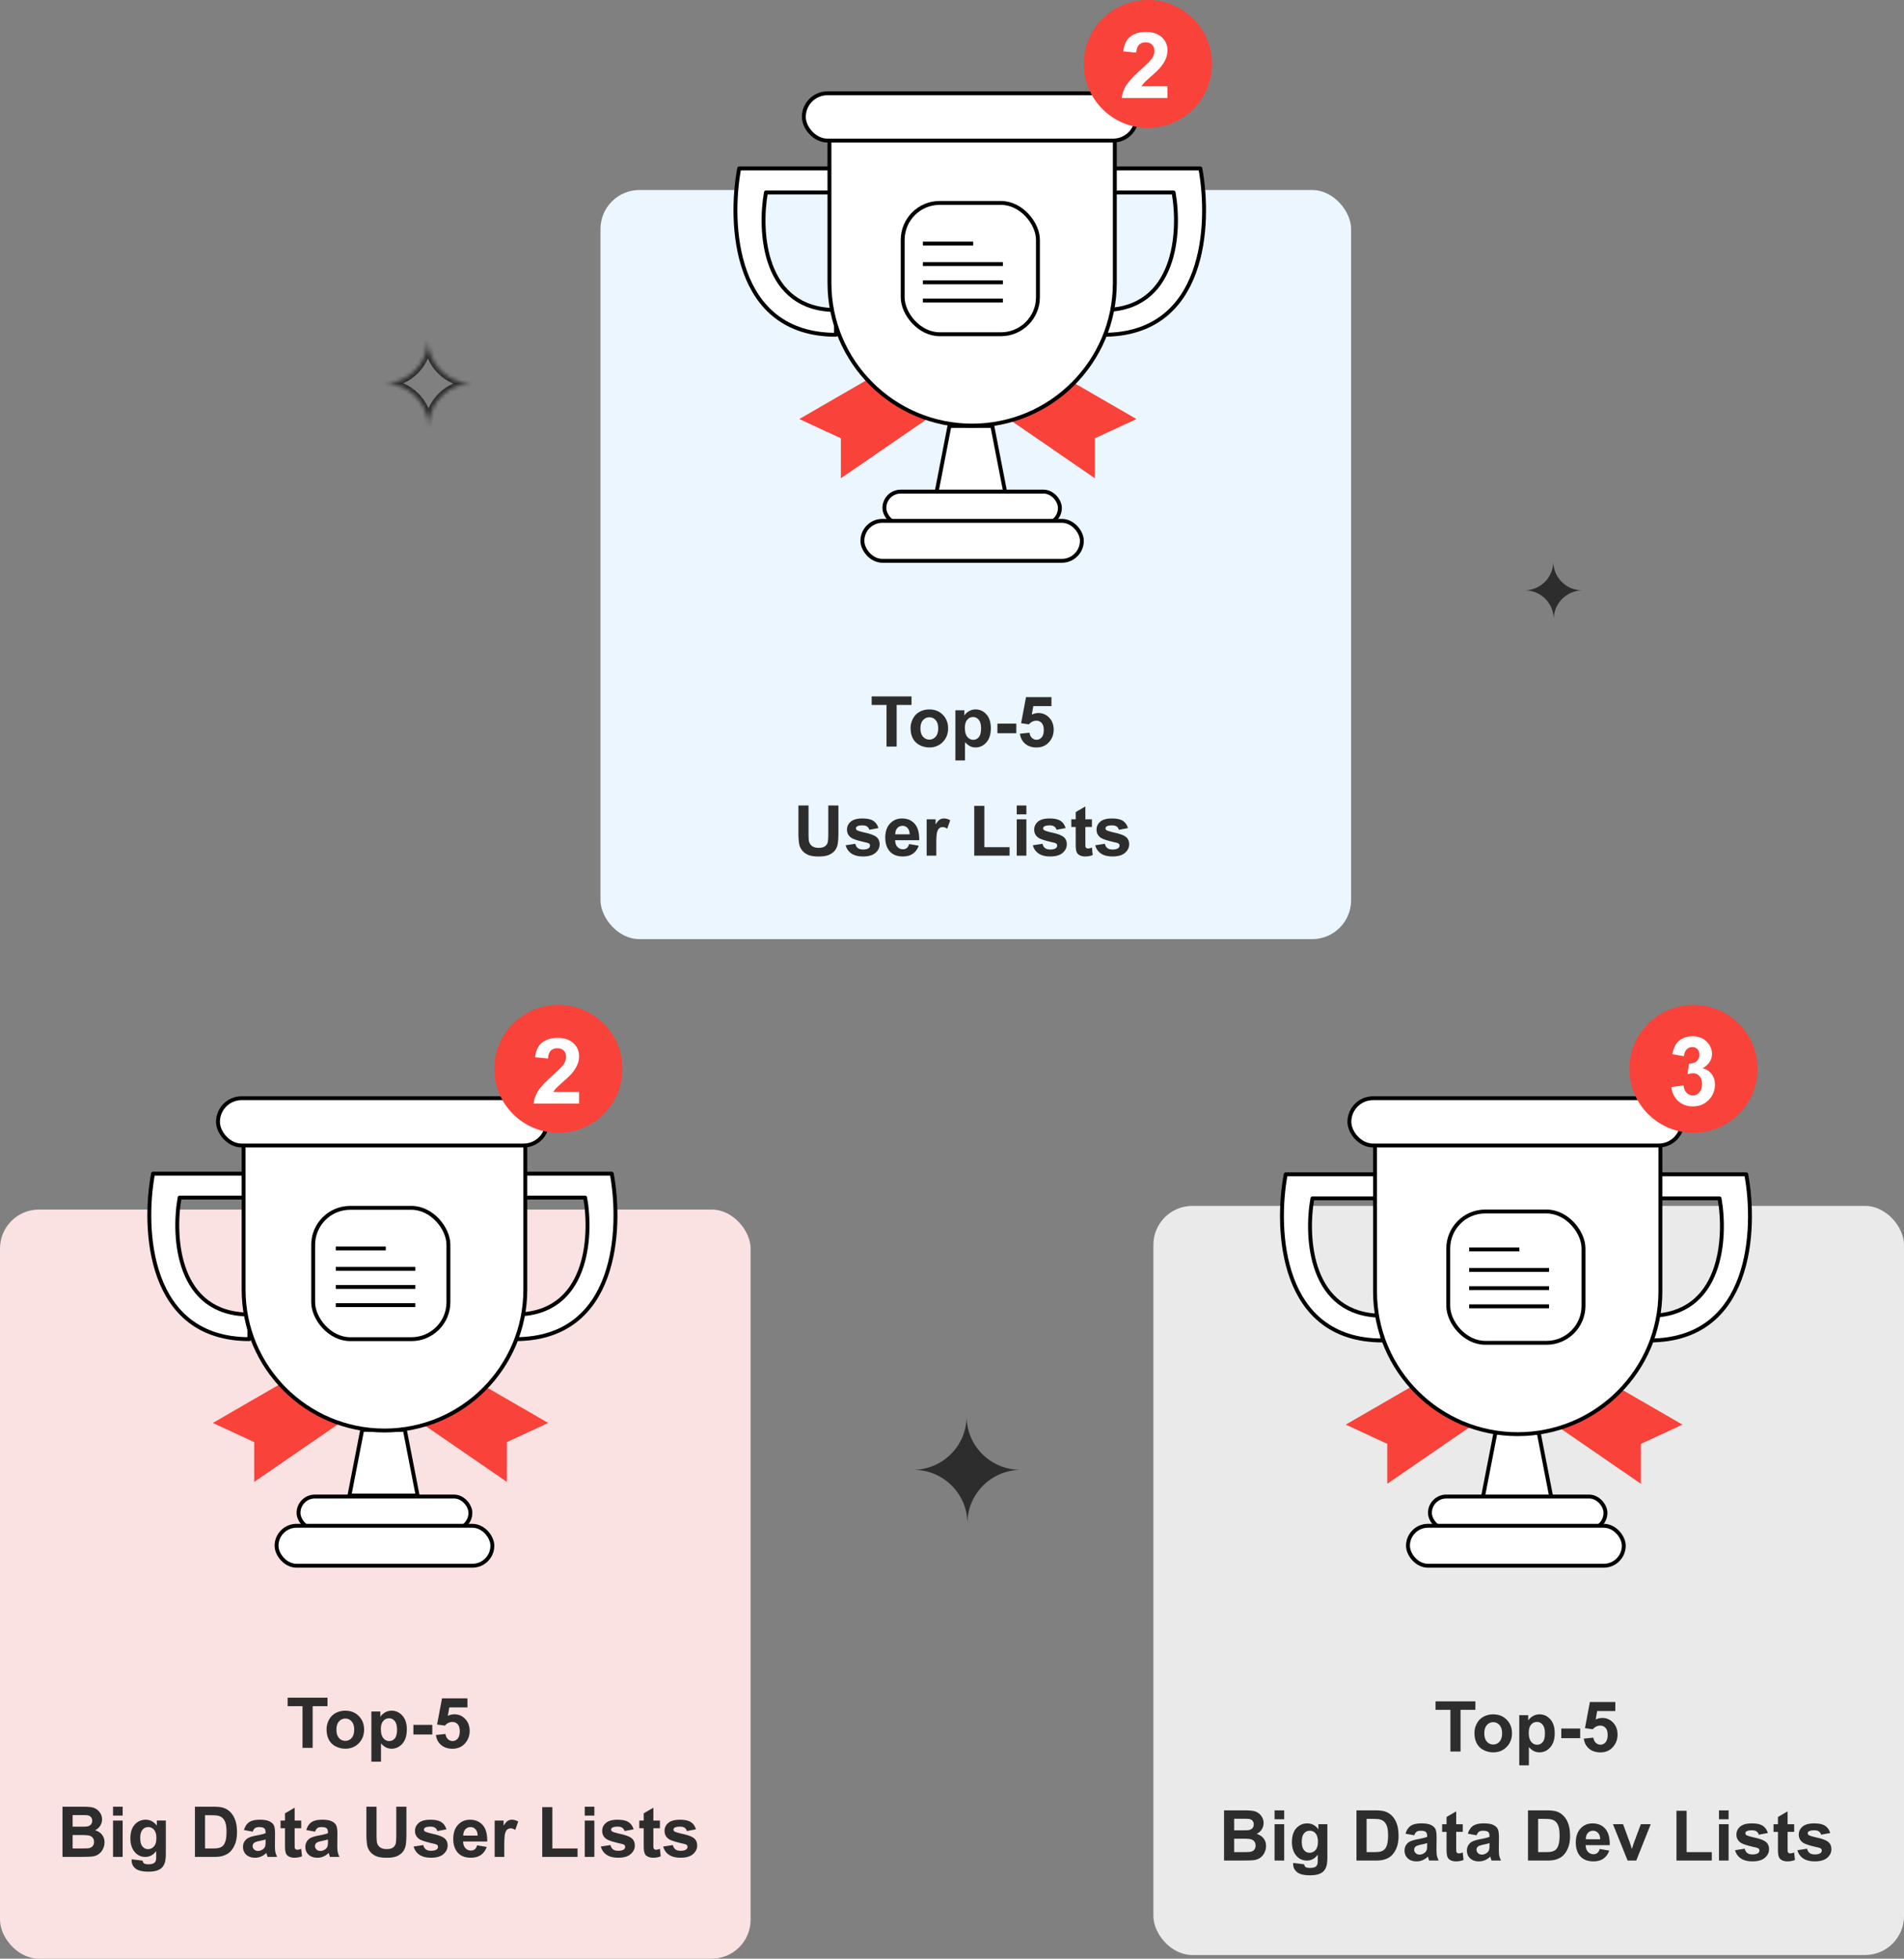 <svg width="489" height="503" fill="none" xmlns="http://www.w3.org/2000/svg"><rect width="100%" height="100%" fill="#808080" stroke="none"/><rect y="310.621" width="192.779" height="192.379" rx="10" fill="#FAE1E2"/><path d="M77.695 448.864v-10.705h-3.823v-2.18h10.24v2.18h-3.815v10.705h-2.602Zm6.179-4.799c0-.82.202-1.614.606-2.382a4.177 4.177 0 0 1 1.714-1.758c.744-.404 1.573-.606 2.487-.606 1.413 0 2.57.46 3.472 1.38.902.914 1.354 2.071 1.354 3.471 0 1.413-.457 2.584-1.372 3.516-.908.926-2.053 1.389-3.436 1.389a5.457 5.457 0 0 1-2.452-.58 3.989 3.989 0 0 1-1.767-1.697c-.404-.75-.606-1.661-.606-2.733Zm2.531.132c0 .926.22 1.635.66 2.127.439.492.98.738 1.625.738s1.184-.246 1.617-.738c.44-.492.66-1.207.66-2.145 0-.914-.22-1.617-.66-2.109-.433-.492-.972-.738-1.617-.738-.644 0-1.186.246-1.626.738-.44.492-.659 1.201-.659 2.127Zm8.974-4.667h2.302v1.371c.3-.469.704-.85 1.213-1.143a3.343 3.343 0 0 1 1.697-.439c1.084 0 2.003.425 2.759 1.274.756.85 1.134 2.034 1.134 3.551 0 1.559-.381 2.772-1.142 3.639-.762.861-1.685 1.292-2.769 1.292-.516 0-.984-.103-1.406-.308-.416-.205-.856-.556-1.319-1.055v4.703h-2.47V439.53Zm2.443 4.509c0 1.048.208 1.825.624 2.329.416.498.923.747 1.52.747.575 0 1.052-.229 1.433-.686.381-.463.571-1.218.571-2.267 0-.979-.196-1.705-.588-2.18-.393-.475-.879-.712-1.46-.712-.603 0-1.104.234-1.502.703-.399.463-.598 1.152-.598 2.066Zm8.35 1.388v-2.469h4.851v2.469h-4.851Zm5.783.123 2.461-.255c.07.557.278.999.624 1.328a1.7 1.7 0 0 0 1.195.483c.516 0 .952-.208 1.31-.624.357-.422.536-1.055.536-1.898 0-.791-.179-1.383-.536-1.776-.352-.398-.812-.597-1.38-.597-.709 0-1.345.313-1.907.94l-2.004-.29 1.265-6.706h6.531v2.311h-4.659l-.386 2.189a3.723 3.723 0 0 1 1.687-.413c1.096 0 2.025.398 2.786 1.195.762.797 1.143 1.831 1.143 3.103 0 1.06-.308 2.006-.923 2.838-.838 1.137-2.001 1.706-3.489 1.706-1.19 0-2.159-.32-2.909-.958-.75-.639-1.199-1.498-1.345-2.576Zm-95.906 18.429h5.15c1.02 0 1.778.044 2.276.132a3.28 3.28 0 0 1 1.345.527c.398.27.73.63.993 1.081.264.446.396.947.396 1.503a2.98 2.98 0 0 1-.492 1.661 2.995 2.995 0 0 1-1.319 1.134c.785.229 1.389.618 1.81 1.169.423.551.634 1.198.634 1.942 0 .586-.138 1.158-.413 1.714a3.43 3.43 0 0 1-1.117 1.327c-.469.329-1.049.531-1.74.607-.434.047-1.48.076-3.138.088H16.05v-12.885Zm2.601 2.145v2.979h1.705c1.014 0 1.644-.015 1.89-.044.445-.053.794-.205 1.046-.457.258-.258.386-.595.386-1.011 0-.398-.11-.72-.334-.966-.216-.252-.541-.405-.975-.457-.258-.03-1-.044-2.224-.044H18.65Zm0 5.124v3.445h2.408c.938 0 1.533-.026 1.785-.079.386-.07.7-.24.94-.51.246-.275.37-.642.37-1.099 0-.386-.095-.714-.282-.984-.188-.269-.46-.466-.817-.589-.352-.123-1.12-.184-2.303-.184h-2.1Zm10.38-4.984v-2.285h2.47v2.285h-2.47Zm0 10.6v-9.334h2.47v9.334h-2.47Zm4.781.615 2.822.343c.046.328.155.554.325.677.234.175.603.263 1.107.263.645 0 1.128-.096 1.45-.29.217-.129.381-.337.493-.624.076-.205.114-.583.114-1.134v-1.362c-.739 1.008-1.67 1.512-2.795 1.512-1.254 0-2.247-.53-2.98-1.591-.574-.838-.86-1.881-.86-3.129 0-1.564.374-2.76 1.124-3.586.756-.826 1.693-1.239 2.813-1.239 1.154 0 2.106.507 2.856 1.52v-1.309h2.312v8.376c0 1.101-.091 1.925-.273 2.47-.182.544-.436.972-.765 1.283-.328.31-.767.553-1.318.729-.545.176-1.236.264-2.074.264-1.582 0-2.704-.273-3.366-.817-.663-.54-.993-1.225-.993-2.057 0-.082.002-.182.008-.299Zm2.206-5.476c0 .991.19 1.717.572 2.18.386.457.86.686 1.423.686.604 0 1.114-.235 1.53-.703.416-.475.624-1.175.624-2.101 0-.967-.2-1.685-.598-2.153a1.898 1.898 0 0 0-1.512-.703c-.591 0-1.08.231-1.467.694-.381.457-.572 1.157-.572 2.1Zm14.045-8.024h4.755c1.072 0 1.89.082 2.452.246a4.308 4.308 0 0 1 1.943 1.187c.539.568.949 1.265 1.23 2.091.281.821.422 1.834.422 3.041 0 1.061-.132 1.975-.395 2.743-.323.937-.783 1.696-1.38 2.276-.452.44-1.06.782-1.828 1.028-.575.182-1.342.273-2.303.273h-4.896v-12.885Zm2.602 2.18v8.534h1.942c.727 0 1.251-.041 1.573-.123.422-.106.77-.284 1.046-.536.282-.252.51-.665.686-1.24.176-.58.264-1.368.264-2.364 0-.996-.088-1.761-.264-2.294-.176-.533-.422-.949-.738-1.248-.317-.299-.718-.501-1.205-.606-.363-.082-1.075-.123-2.135-.123h-1.17Zm12.243 4.219-2.241-.405c.252-.902.685-1.57 1.3-2.004.616-.433 1.53-.65 2.743-.65 1.101 0 1.922.132 2.46.395.54.258.918.589 1.135.994.222.398.333 1.133.333 2.206l-.026 2.882c0 .821.038 1.427.114 1.82.082.387.232.803.449 1.248H68.73a9.044 9.044 0 0 1-.237-.73 4.536 4.536 0 0 0-.088-.29 4.46 4.46 0 0 1-1.353.923 3.884 3.884 0 0 1-1.539.308c-.96 0-1.72-.261-2.276-.782-.55-.522-.826-1.181-.826-1.978 0-.527.126-.996.378-1.406a2.433 2.433 0 0 1 1.054-.949c.457-.223 1.114-.416 1.97-.581 1.153-.216 1.953-.418 2.399-.606v-.246c0-.475-.118-.812-.352-1.011-.234-.205-.677-.307-1.327-.307-.44 0-.782.087-1.028.263-.246.17-.446.472-.598.906Zm3.305 2.003c-.317.106-.818.232-1.503.378-.686.147-1.134.29-1.345.431-.322.229-.483.519-.483.87 0 .346.129.645.386.897.258.252.586.378.985.378.445 0 .87-.147 1.274-.44a1.55 1.55 0 0 0 .589-.817c.064-.211.097-.613.097-1.204v-.493Zm9.15-4.851v1.969h-1.688v3.761c0 .762.014 1.207.043 1.336a.572.572 0 0 0 .22.308.717.717 0 0 0 .422.123c.229 0 .56-.079.993-.237l.211 1.916c-.574.246-1.224.369-1.95.369a3.14 3.14 0 0 1-1.205-.22c-.358-.152-.621-.346-.791-.58-.164-.24-.278-.563-.343-.967-.053-.287-.079-.867-.079-1.74v-4.069h-1.134v-1.969h1.134v-1.855l2.479-1.441v3.296h1.687Zm3.559 2.848-2.242-.405c.252-.902.686-1.57 1.301-2.004.615-.433 1.53-.65 2.742-.65 1.102 0 1.922.132 2.461.395.54.258.917.589 1.134.994.223.398.334 1.133.334 2.206l-.026 2.882c0 .821.038 1.427.114 1.82.082.387.231.803.448 1.248h-2.443a8.964 8.964 0 0 1-.237-.73 4.536 4.536 0 0 0-.088-.29c-.422.41-.873.718-1.354.923-.48.205-.993.308-1.538.308-.96 0-1.72-.261-2.276-.782-.551-.522-.826-1.181-.826-1.978 0-.527.126-.996.377-1.406a2.432 2.432 0 0 1 1.055-.949c.457-.223 1.114-.416 1.969-.581 1.154-.216 1.954-.418 2.4-.606v-.246c0-.475-.118-.812-.352-1.011-.235-.205-.677-.307-1.327-.307-.44 0-.783.087-1.029.263-.246.17-.445.472-.597.906Zm3.304 2.003c-.316.106-.817.232-1.503.378-.685.147-1.133.29-1.344.431-.323.229-.484.519-.484.87 0 .346.13.645.387.897.258.252.586.378.984.378.446 0 .87-.147 1.275-.44a1.55 1.55 0 0 0 .589-.817c.064-.211.096-.613.096-1.204v-.493Zm9.88-8.402h2.6v6.979c0 1.107.033 1.825.097 2.153.112.527.375.952.791 1.274.422.317.997.475 1.723.475.738 0 1.295-.149 1.67-.448.375-.305.601-.677.677-1.117.076-.439.114-1.168.114-2.188v-7.128h2.602v6.768c0 1.547-.071 2.639-.211 3.278-.141.639-.402 1.178-.783 1.617-.375.44-.878.791-1.511 1.055-.633.258-1.459.387-2.479.387-1.23 0-2.165-.141-2.803-.422-.633-.287-1.134-.657-1.503-1.108-.37-.457-.613-.934-.73-1.432-.17-.739-.255-1.828-.255-3.27v-6.873Zm12.137 10.222 2.478-.378c.106.48.32.846.642 1.098.322.247.773.37 1.354.37.638 0 1.119-.118 1.441-.352a.784.784 0 0 0 .325-.659.645.645 0 0 0-.176-.466c-.123-.117-.398-.226-.826-.325-1.992-.44-3.255-.841-3.788-1.204-.738-.504-1.107-1.204-1.107-2.101 0-.808.319-1.488.958-2.039.638-.551 1.629-.826 2.97-.826 1.278 0 2.227.208 2.848.624.621.416 1.049 1.031 1.283 1.846l-2.329.43a1.434 1.434 0 0 0-.571-.835c-.276-.193-.671-.29-1.187-.29-.65 0-1.116.091-1.397.273-.188.129-.281.296-.281.501 0 .176.082.325.246.448.222.164.99.395 2.302.694 1.319.299 2.239.665 2.76 1.099.516.439.774 1.052.774 1.837 0 .855-.358 1.591-1.073 2.206-.714.615-1.772.923-3.172.923-1.272 0-2.28-.258-3.024-.774a3.564 3.564 0 0 1-1.45-2.1Zm16.295-.308 2.461.413c-.317.903-.818 1.591-1.503 2.066-.68.468-1.532.703-2.558.703-1.623 0-2.824-.531-3.603-1.591-.616-.85-.923-1.922-.923-3.217 0-1.547.404-2.757 1.213-3.63.808-.879 1.831-1.318 3.067-1.318 1.389 0 2.485.46 3.287 1.38.803.914 1.187 2.317 1.152 4.21h-6.188c.018.732.217 1.303.598 1.714.381.404.855.606 1.424.606.386 0 .712-.105.975-.316.264-.211.463-.551.598-1.02Zm.14-2.496c-.017-.715-.202-1.257-.553-1.626a1.694 1.694 0 0 0-1.283-.562c-.539 0-.985.196-1.336.588-.352.393-.525.926-.519 1.6h3.691Zm6.838 5.467h-2.469v-9.334h2.294v1.327c.392-.627.744-1.04 1.054-1.239a1.975 1.975 0 0 1 1.073-.299c.562 0 1.104.155 1.626.466l-.765 2.153c-.416-.269-.803-.404-1.16-.404-.346 0-.639.096-.879.29-.24.187-.431.53-.571 1.028-.135.498-.203 1.541-.203 3.129v2.883Zm9.747 0v-12.779h2.602v10.608h6.469v2.171h-9.071Zm10.916-10.6v-2.285h2.47v2.285h-2.47Zm0 10.6v-9.334h2.47v9.334h-2.47Zm4.14-2.663 2.479-.378c.105.48.319.846.641 1.098.322.247.774.37 1.354.37.638 0 1.119-.118 1.441-.352a.784.784 0 0 0 .325-.659.648.648 0 0 0-.175-.466c-.123-.117-.399-.226-.827-.325-1.992-.44-3.254-.841-3.788-1.204-.738-.504-1.107-1.204-1.107-2.101 0-.808.319-1.488.958-2.039.639-.551 1.629-.826 2.971-.826 1.277 0 2.226.208 2.847.624.621.416 1.049 1.031 1.283 1.846l-2.329.43a1.434 1.434 0 0 0-.571-.835c-.275-.193-.671-.29-1.186-.29-.651 0-1.117.091-1.398.273-.187.129-.281.296-.281.501 0 .176.082.325.246.448.223.164.99.395 2.303.694 1.318.299 2.238.665 2.759 1.099.516.439.774 1.052.774 1.837 0 .855-.358 1.591-1.072 2.206-.715.615-1.773.923-3.173.923-1.272 0-2.28-.258-3.024-.774a3.569 3.569 0 0 1-1.45-2.1Zm15.17-6.671v1.969h-1.687v3.761c0 .762.014 1.207.043 1.336a.578.578 0 0 0 .22.308.717.717 0 0 0 .422.123c.229 0 .56-.079.993-.237l.211 1.916c-.574.246-1.224.369-1.951.369-.445 0-.847-.073-1.204-.22-.358-.152-.621-.346-.791-.58-.164-.24-.278-.563-.343-.967-.053-.287-.079-.867-.079-1.74v-4.069h-1.134v-1.969h1.134v-1.855l2.479-1.441v3.296h1.687Zm.844 6.671 2.478-.378c.106.48.32.846.642 1.098.322.247.773.37 1.353.37.639 0 1.12-.118 1.442-.352a.784.784 0 0 0 .325-.659.649.649 0 0 0-.176-.466c-.123-.117-.398-.226-.826-.325-1.992-.44-3.255-.841-3.788-1.204-.738-.504-1.107-1.204-1.107-2.101 0-.808.319-1.488.958-2.039.638-.551 1.628-.826 2.97-.826 1.278 0 2.227.208 2.848.624.621.416 1.049 1.031 1.283 1.846l-2.329.43c-.1-.363-.29-.641-.571-.835-.276-.193-.671-.29-1.187-.29-.65 0-1.116.091-1.397.273-.188.129-.281.296-.281.501 0 .176.082.325.246.448.222.164.99.395 2.302.694 1.319.299 2.239.665 2.76 1.099.516.439.774 1.052.774 1.837 0 .855-.358 1.591-1.073 2.206s-1.772.923-3.173.923c-1.271 0-2.279-.258-3.023-.774a3.564 3.564 0 0 1-1.45-2.1Z" fill="#2D2D2D"/><path d="M46.136 307.55h17.907v-6.149H39.306c-2.646 14.166-1.403 42.498 24.737 42.498v-6.329c-18.608 0-19.691-20.013-17.907-30.02Zm104.149 0h-17.907v-6.149h24.737c2.646 14.166 1.403 42.498-24.737 42.498v-6.329c18.608 0 19.691-20.013 17.907-30.02Z" fill="#fff" stroke="#000" stroke-linejoin="round"/><path d="m54.664 365.425 18.971-10.969 13.66 10.969-22.007 15.13v-10.213l-10.624-4.917Zm86.13 0-18.972-10.969-13.659 10.969 22.007 15.13v-10.213l10.624-4.917Z" fill="#F94239"/><path d="m89.738 384.068 3.285-16.882h10.949l3.285 16.882h-17.52Z" fill="#fff" stroke="#000"/><rect x="76.671" y="384.319" width="44.139" height="8.384" rx="4.192" fill="#fff" stroke="#000"/><rect x="71.029" y="391.827" width="55.423" height="10.261" rx="5.131" fill="#fff" stroke="#000"/><path d="M62.565 290.476h72.35v40.715c0 19.979-16.196 36.175-36.175 36.175-19.978 0-36.175-16.196-36.175-36.175v-40.715Z" fill="#fff" stroke="#000"/><path d="M86.234 320.613h12.848m-12.848 5.239h20.439m-20.439 4.657h20.439m-20.439 4.658h20.439" stroke="#000" stroke-linejoin="round"/><rect x="80.433" y="310.183" width="34.735" height="33.722" rx="9.5" stroke="#000"/><rect x="55.983" y="282.03" width="84.575" height="12.138" rx="6.069" fill="#fff" stroke="#000"/><ellipse cx="143.409" cy="274.492" rx="16.457" ry="16.423" fill="#F94239"/><path d="M148.72 280.42v2.994h-11.68a7.582 7.582 0 0 1 1.138-3.212c.633-1.017 1.882-2.363 3.748-4.037 1.502-1.353 2.423-2.271 2.763-2.753.458-.665.687-1.322.687-1.972 0-.719-.201-1.27-.604-1.652-.396-.39-.945-.585-1.649-.585-.695 0-1.249.203-1.66.608-.411.405-.648 1.078-.711 2.019l-3.321-.322c.198-1.773.819-3.047 1.862-3.819 1.044-.772 2.348-1.158 3.913-1.158 1.716 0 3.064.447 4.044 1.342.98.894 1.47 2.007 1.47 3.337a5.61 5.61 0 0 1-.427 2.168c-.276.68-.719 1.395-1.328 2.145-.403.497-1.13 1.212-2.182 2.144-1.051.933-1.719 1.553-2.004 1.858a5.769 5.769 0 0 0-.675.895h6.616Z" fill="#fff"/><rect x="154.223" y="48.798" width="192.779" height="192.379" rx="10" fill="#ECF6FF"/><path d="M227.686 191.733v-10.705h-3.823v-2.18h10.239v2.18h-3.814v10.705h-2.602Zm6.179-4.799c0-.82.202-1.614.607-2.381a4.164 4.164 0 0 1 1.713-1.758c.745-.405 1.574-.607 2.488-.607 1.412 0 2.569.46 3.471 1.38.903.914 1.354 2.071 1.354 3.472 0 1.412-.457 2.584-1.371 3.515-.908.926-2.054 1.389-3.437 1.389a5.444 5.444 0 0 1-2.452-.58 3.99 3.99 0 0 1-1.766-1.696c-.405-.75-.607-1.661-.607-2.734Zm2.531.132c0 .926.22 1.635.66 2.127.439.492.981.738 1.626.738.644 0 1.183-.246 1.617-.738.439-.492.659-1.207.659-2.144 0-.914-.22-1.618-.659-2.11-.434-.492-.973-.738-1.617-.738-.645 0-1.187.246-1.626.738-.44.492-.66 1.201-.66 2.127Zm8.974-4.667h2.303v1.371a3.451 3.451 0 0 1 1.213-1.142 3.34 3.34 0 0 1 1.696-.44c1.084 0 2.004.425 2.76 1.275.756.849 1.133 2.033 1.133 3.551 0 1.558-.38 2.771-1.142 3.638-.762.862-1.685 1.292-2.769 1.292-.515 0-.984-.102-1.406-.307-.416-.206-.855-.557-1.318-1.055v4.702h-2.47v-12.885Zm2.443 4.509c0 1.049.208 1.825.624 2.329.416.498.923.747 1.521.747.574 0 1.052-.228 1.433-.685.38-.463.571-1.219.571-2.268 0-.978-.196-1.705-.589-2.18-.393-.474-.879-.712-1.459-.712-.604 0-1.105.235-1.503.704-.398.462-.598 1.151-.598 2.065Zm8.35 1.389v-2.47h4.852v2.47h-4.852Zm5.783.123 2.461-.255c.07.557.278.999.624 1.327.346.322.744.483 1.195.483.516 0 .953-.208 1.31-.624.357-.421.536-1.054.536-1.898 0-.791-.179-1.383-.536-1.775-.352-.399-.811-.598-1.38-.598-.709 0-1.345.313-1.907.94l-2.004-.29 1.266-6.706h6.53v2.312h-4.658l-.387 2.188a3.739 3.739 0 0 1 1.687-.413c1.096 0 2.025.399 2.787 1.195.761.797 1.142 1.832 1.142 3.103 0 1.061-.307 2.007-.923 2.839-.838 1.137-2.001 1.705-3.489 1.705-1.189 0-2.159-.319-2.909-.958s-1.198-1.497-1.345-2.575Zm-56.891 18.428h2.601v6.979c0 1.107.032 1.825.097 2.153.111.528.375.952.791 1.275.422.316.996.474 1.722.474.739 0 1.295-.149 1.67-.448.375-.305.601-.677.677-1.116.076-.44.114-1.169.114-2.189v-7.128h2.602v6.768c0 1.547-.07 2.64-.211 3.278-.141.639-.401 1.178-.782 1.618-.375.439-.879.791-1.512 1.054-.633.258-1.459.387-2.478.387-1.231 0-2.165-.141-2.804-.422-.633-.287-1.134-.656-1.503-1.107-.369-.457-.612-.935-.73-1.433-.169-.738-.254-1.828-.254-3.269v-6.874Zm12.137 10.222 2.479-.378c.105.481.319.847.641 1.099.323.246.774.369 1.354.369.639 0 1.119-.117 1.441-.352a.784.784 0 0 0 .326-.659.65.65 0 0 0-.176-.466c-.123-.117-.399-.225-.826-.325-1.993-.439-3.255-.841-3.789-1.204-.738-.504-1.107-1.204-1.107-2.1 0-.809.319-1.489.958-2.04.639-.55 1.629-.826 2.971-.826 1.277 0 2.226.208 2.847.624.622.416 1.049 1.032 1.284 1.846l-2.329.431a1.433 1.433 0 0 0-.572-.835c-.275-.194-.671-.29-1.186-.29-.651 0-1.117.091-1.398.272-.187.129-.281.296-.281.501 0 .176.082.325.246.448.223.164.99.396 2.303.695 1.318.299 2.238.665 2.76 1.098.515.44.773 1.052.773 1.837 0 .856-.357 1.591-1.072 2.206-.715.616-1.773.923-3.173.923-1.272 0-2.279-.258-3.024-.773a3.574 3.574 0 0 1-1.45-2.101Zm16.295-.307 2.461.413c-.316.902-.817 1.59-1.503 2.065-.679.469-1.532.703-2.557.703-1.623 0-2.825-.53-3.604-1.591-.615-.849-.923-1.922-.923-3.216 0-1.547.405-2.757 1.213-3.63.809-.879 1.831-1.319 3.067-1.319 1.389 0 2.485.46 3.288 1.38.802.914 1.186 2.318 1.151 4.21h-6.188c.018.733.217 1.304.598 1.714.381.404.856.606 1.424.606.387 0 .712-.105.976-.316.263-.211.462-.551.597-1.019Zm.141-2.497c-.018-.714-.202-1.256-.554-1.626a1.691 1.691 0 0 0-1.283-.562c-.539 0-.984.196-1.336.589-.352.392-.524.926-.519 1.599h3.692Zm6.838 5.467h-2.47v-9.334h2.294v1.327c.393-.627.744-1.04 1.055-1.239a1.969 1.969 0 0 1 1.072-.299c.562 0 1.104.156 1.626.466l-.765 2.153c-.416-.269-.803-.404-1.16-.404-.346 0-.639.097-.879.29-.24.188-.431.53-.571 1.029-.135.498-.202 1.541-.202 3.128v2.883Zm9.747 0v-12.779h2.601v10.608h6.469v2.171h-9.07Zm10.916-10.599v-2.286h2.47v2.286h-2.47Zm0 10.599v-9.334h2.47v9.334h-2.47Zm4.139-2.663 2.479-.378c.105.481.319.847.642 1.099.322.246.773.369 1.353.369.639 0 1.119-.117 1.441-.352a.784.784 0 0 0 .326-.659.65.65 0 0 0-.176-.466c-.123-.117-.399-.225-.826-.325-1.992-.439-3.255-.841-3.788-1.204-.739-.504-1.108-1.204-1.108-2.1 0-.809.32-1.489.958-2.04.639-.55 1.629-.826 2.971-.826 1.277 0 2.226.208 2.848.624.621.416 1.048 1.032 1.283 1.846l-2.329.431c-.1-.364-.29-.642-.572-.835-.275-.194-.67-.29-1.186-.29-.651 0-1.116.091-1.398.272-.187.129-.281.296-.281.501 0 .176.082.325.246.448.223.164.99.396 2.303.695 1.318.299 2.238.665 2.76 1.098.515.44.773 1.052.773 1.837 0 .856-.357 1.591-1.072 2.206-.715.616-1.773.923-3.173.923-1.271 0-2.279-.258-3.023-.773a3.571 3.571 0 0 1-1.451-2.101Zm15.17-6.671v1.969h-1.687v3.762c0 .761.015 1.207.044 1.336a.566.566 0 0 0 .22.307.714.714 0 0 0 .421.123c.229 0 .56-.079.994-.237l.211 1.916c-.575.246-1.225.369-1.952.369-.445 0-.846-.073-1.204-.22-.357-.152-.621-.345-.791-.58-.164-.24-.278-.562-.343-.966-.052-.288-.079-.868-.079-1.741v-4.069h-1.133v-1.969h1.133v-1.854l2.479-1.442v3.296h1.687Zm.844 6.671 2.479-.378c.105.481.319.847.641 1.099.323.246.774.369 1.354.369.638 0 1.119-.117 1.441-.352a.783.783 0 0 0 .325-.659.65.65 0 0 0-.175-.466c-.123-.117-.399-.225-.827-.325-1.992-.439-3.254-.841-3.788-1.204-.738-.504-1.107-1.204-1.107-2.1 0-.809.319-1.489.958-2.04.639-.55 1.629-.826 2.971-.826 1.277 0 2.226.208 2.847.624.621.416 1.049 1.032 1.283 1.846l-2.329.431a1.428 1.428 0 0 0-.571-.835c-.275-.194-.671-.29-1.186-.29-.651 0-1.117.091-1.398.272-.187.129-.281.296-.281.501 0 .176.082.325.246.448.223.164.99.396 2.303.695 1.318.299 2.238.665 2.759 1.098.516.44.774 1.052.774 1.837 0 .856-.358 1.591-1.072 2.206-.715.616-1.773.923-3.173.923-1.272 0-2.28-.258-3.024-.773a3.574 3.574 0 0 1-1.45-2.101Z" fill="#2D2D2D"/><path d="M196.711 49.43h18.001v-6.18h-24.868c-2.66 14.24-1.41 42.723 24.868 42.723V79.61c-18.706 0-19.795-20.12-18.001-30.18Zm104.701 0h-18.001v-6.18h24.868c2.66 14.24 1.41 42.723-24.868 42.723V79.61c18.707 0 19.795-20.12 18.001-30.18Z" fill="#fff" stroke="#000" stroke-linejoin="round"/><path d="m205.283 107.613 19.072-11.028 13.732 11.028-22.124 15.21v-10.267l-10.68-4.943Zm86.588 0-19.072-11.028-13.732 11.028 22.123 15.21v-10.267l10.681-4.943Z" fill="#F94239"/><path d="m240.544 126.355 3.302-16.972h11.008l3.302 16.972h-17.612Z" fill="#fff" stroke="#000"/><rect x="227.133" y="126.25" width="45.079" height="8.384" rx="4.192" fill="#fff" stroke="#000"/><rect x="221.49" y="133.757" width="56.364" height="10.261" rx="5.131" fill="#fff" stroke="#000"/><path d="M213.027 32.407h73.29v40.245c0 20.238-16.406 36.645-36.645 36.645-20.238 0-36.645-16.407-36.645-36.645V32.407Z" fill="#fff" stroke="#000"/><path d="M237.021 62.563h12.917m-12.917 5.267h20.548m-20.548 4.682h20.548m-20.548 4.682h20.548" stroke="#000" stroke-linejoin="round"/><rect x="231.835" y="52.114" width="34.735" height="33.722" rx="9.5" stroke="#000"/><rect x="206.444" y="23.961" width="85.515" height="12.138" rx="6.069" fill="#fff" stroke="#000"/><ellipse cx="294.811" cy="16.423" rx="16.457" ry="16.423" fill="#F94239"/><path d="M299.84 22.157v3.009h-11.743a7.62 7.62 0 0 1 1.145-3.229c.636-1.022 1.891-2.375 3.767-4.058 1.51-1.36 2.436-2.283 2.777-2.767.461-.67.692-1.33.692-1.983 0-.723-.203-1.277-.608-1.66-.397-.393-.95-.589-1.657-.589-.699 0-1.256.204-1.669.611-.413.408-.652 1.084-.715 2.03l-3.338-.323c.198-1.784.822-3.064 1.871-3.84 1.049-.776 2.361-1.164 3.934-1.164 1.725 0 3.08.45 4.065 1.349.986.899 1.479 2.017 1.479 3.355 0 .76-.143 1.487-.43 2.18-.278.683-.723 1.402-1.335 2.155-.405.5-1.136 1.218-2.193 2.156-1.057.938-1.729 1.56-2.015 1.868a5.804 5.804 0 0 0-.679.9h6.652Z" fill="#fff"/><rect x="296.221" y="309.683" width="192.779" height="192.379" rx="10" fill="#EAEAEA"/><path d="M372.506 449.802v-10.705h-3.824v-2.18h10.24v2.18h-3.815v10.705h-2.601Zm6.178-4.799c0-.82.203-1.614.607-2.381a4.16 4.16 0 0 1 1.714-1.758c.744-.405 1.573-.607 2.487-.607 1.412 0 2.569.46 3.472 1.38.902.914 1.353 2.072 1.353 3.472 0 1.412-.457 2.584-1.371 3.516-.908.925-2.054 1.388-3.436 1.388a5.448 5.448 0 0 1-2.453-.58 3.99 3.99 0 0 1-1.766-1.696c-.404-.75-.607-1.661-.607-2.734Zm2.532.132c0 .926.219 1.635.659 2.127.439.492.981.739 1.626.739.644 0 1.183-.247 1.617-.739.439-.492.659-1.207.659-2.144 0-.914-.22-1.617-.659-2.11-.434-.492-.973-.738-1.617-.738-.645 0-1.187.246-1.626.738-.44.493-.659 1.201-.659 2.127Zm8.973-4.667h2.303v1.371a3.451 3.451 0 0 1 1.213-1.142 3.343 3.343 0 0 1 1.696-.44c1.084 0 2.004.425 2.76 1.275.756.849 1.134 2.033 1.134 3.551 0 1.558-.381 2.771-1.143 3.638-.762.862-1.684 1.292-2.768 1.292-.516 0-.985-.102-1.407-.307-.416-.205-.855-.557-1.318-1.055v4.702h-2.47v-12.885Zm2.444 4.509c0 1.049.208 1.825.624 2.329.416.498.923.747 1.52.747.574 0 1.052-.228 1.433-.685.381-.463.571-1.219.571-2.268 0-.978-.196-1.705-.589-2.18-.392-.474-.879-.711-1.459-.711-.603 0-1.104.234-1.503.703-.398.463-.597 1.151-.597 2.065Zm8.349 1.389v-2.47h4.852v2.47h-4.852Zm5.783.123 2.461-.255c.071.557.279.999.624 1.327.346.322.745.483 1.196.483.515 0 .952-.208 1.309-.624.358-.421.536-1.054.536-1.898 0-.791-.178-1.383-.536-1.775-.351-.399-.811-.598-1.38-.598-.709 0-1.344.313-1.907.94l-2.004-.29 1.266-6.706h6.53v2.312h-4.658l-.387 2.188a3.743 3.743 0 0 1 1.688-.413c1.095 0 2.024.399 2.786 1.196.762.796 1.142 1.831 1.142 3.102 0 1.061-.307 2.007-.922 2.839-.838 1.137-2.001 1.705-3.49 1.705-1.189 0-2.159-.319-2.909-.958s-1.198-1.497-1.345-2.575Zm-92.399 18.428h5.15c1.02 0 1.779.044 2.277.132.504.082.952.258 1.345.528.398.269.729.63.993 1.081.263.445.395.946.395 1.503 0 .603-.164 1.157-.492 1.661a2.997 2.997 0 0 1-1.318 1.134c.785.228 1.388.618 1.81 1.169.422.55.633 1.198.633 1.942a3.83 3.83 0 0 1-.413 1.714c-.27.551-.642.993-1.116 1.327-.469.328-1.049.53-1.741.606-.433.047-1.479.077-3.137.088h-4.386v-12.885Zm2.602 2.145v2.98h1.705c1.013 0 1.643-.015 1.889-.044.446-.053.794-.206 1.046-.457.258-.258.387-.595.387-1.011 0-.399-.111-.721-.334-.967-.217-.252-.542-.404-.976-.457-.257-.029-.999-.044-2.223-.044h-1.494Zm0 5.124v3.445h2.408c.937 0 1.532-.026 1.784-.079.387-.07.7-.24.94-.51.247-.275.37-.641.37-1.098 0-.387-.094-.715-.282-.985-.187-.269-.46-.465-.817-.588-.352-.123-1.119-.185-2.303-.185h-2.1Zm10.379-4.983v-2.286h2.47v2.286h-2.47Zm0 10.599v-9.334h2.47v9.334h-2.47Zm4.782.615 2.821.343c.047.328.155.554.325.677.235.176.604.264 1.108.264.644 0 1.128-.097 1.45-.29.217-.129.381-.337.492-.624.076-.205.114-.583.114-1.134v-1.362c-.738 1.007-1.67 1.511-2.795 1.511-1.254 0-2.247-.53-2.979-1.591-.574-.837-.861-1.88-.861-3.128 0-1.565.375-2.76 1.125-3.586.755-.827 1.693-1.24 2.812-1.24 1.154 0 2.106.507 2.856 1.521v-1.31h2.312v8.376c0 1.102-.091 1.925-.272 2.47-.182.545-.437.973-.765 1.283-.328.311-.768.554-1.318.73-.545.175-1.237.263-2.075.263-1.582 0-2.704-.272-3.366-.817-.662-.539-.993-1.225-.993-2.057 0-.082.003-.181.009-.299Zm2.206-5.475c0 .99.19 1.717.571 2.18.387.457.861.685 1.424.685.603 0 1.113-.234 1.529-.703.416-.475.624-1.175.624-2.101 0-.966-.199-1.684-.597-2.153a1.9 1.9 0 0 0-1.512-.703c-.592 0-1.081.231-1.468.694-.381.457-.571 1.158-.571 2.101Zm14.045-8.025h4.755c1.072 0 1.889.083 2.452.247a4.303 4.303 0 0 1 1.942 1.186c.539.568.949 1.266 1.231 2.092.281.82.421 1.834.421 3.041 0 1.06-.131 1.975-.395 2.742-.322.938-.782 1.696-1.38 2.276-.451.44-1.06.783-1.828 1.029-.574.181-1.342.272-2.303.272h-4.895v-12.885Zm2.601 2.18v8.534h1.943c.726 0 1.251-.041 1.573-.123.422-.105.77-.284 1.046-.536.281-.252.51-.665.685-1.239.176-.58.264-1.368.264-2.364 0-.996-.088-1.761-.264-2.294-.175-.533-.422-.949-.738-1.248-.316-.299-.718-.501-1.204-.607-.363-.082-1.075-.123-2.136-.123h-1.169Zm12.243 4.219-2.241-.404c.252-.903.686-1.571 1.301-2.004.615-.434 1.529-.651 2.742-.651 1.102 0 1.922.132 2.461.396.539.258.917.589 1.134.993.223.398.334 1.134.334 2.206l-.026 2.883c0 .82.038 1.427.114 1.819.082.387.231.803.448 1.248h-2.443a8.914 8.914 0 0 1-.238-.729 4.078 4.078 0 0 0-.088-.29c-.421.41-.873.718-1.353.923-.48.205-.993.307-1.538.307-.961 0-1.72-.261-2.276-.782-.551-.522-.827-1.181-.827-1.978 0-.527.126-.996.378-1.406a2.44 2.44 0 0 1 1.055-.949c.457-.223 1.113-.416 1.969-.58 1.154-.217 1.954-.419 2.399-.607v-.246c0-.474-.117-.811-.351-1.01-.235-.205-.677-.308-1.328-.308-.439 0-.782.088-1.028.264-.246.17-.445.471-.598.905Zm3.305 2.004c-.316.105-.817.231-1.503.378-.685.146-1.134.29-1.345.43-.322.229-.483.519-.483.871 0 .345.129.644.387.896s.586.378.984.378c.445 0 .87-.147 1.275-.439a1.55 1.55 0 0 0 .588-.818c.065-.211.097-.612.097-1.204v-.492Zm9.15-4.852v1.969h-1.688v3.762c0 .761.015 1.207.044 1.336a.566.566 0 0 0 .22.307.717.717 0 0 0 .422.123c.228 0 .559-.079.993-.237l.211 1.916c-.575.246-1.225.369-1.951.369-.446 0-.847-.073-1.205-.22-.357-.152-.621-.345-.791-.58-.164-.24-.278-.562-.342-.966-.053-.288-.079-.868-.079-1.741v-4.069h-1.134v-1.969h1.134v-1.854l2.478-1.442v3.296h1.688Zm3.559 2.848-2.241-.404c.252-.903.685-1.571 1.301-2.004.615-.434 1.529-.651 2.742-.651 1.101 0 1.922.132 2.461.396.539.258.917.589 1.134.993.222.398.334 1.134.334 2.206l-.027 2.883c0 .82.038 1.427.114 1.819.083.387.232.803.449 1.248h-2.444a9.409 9.409 0 0 1-.237-.729 4.078 4.078 0 0 0-.088-.29 4.46 4.46 0 0 1-1.353.923 3.882 3.882 0 0 1-1.538.307c-.961 0-1.72-.261-2.277-.782-.551-.522-.826-1.181-.826-1.978 0-.527.126-.996.378-1.406a2.435 2.435 0 0 1 1.055-.949c.457-.223 1.113-.416 1.968-.58 1.155-.217 1.954-.419 2.4-.607v-.246c0-.474-.117-.811-.352-1.01-.234-.205-.677-.308-1.327-.308-.439 0-.782.088-1.028.264-.246.17-.446.471-.598.905Zm3.305 2.004c-.317.105-.818.231-1.503.378-.686.146-1.134.29-1.345.43-.322.229-.483.519-.483.871 0 .345.129.644.386.896.258.252.586.378.985.378.445 0 .87-.147 1.274-.439.299-.223.495-.496.589-.818.065-.211.097-.612.097-1.204v-.492Zm9.888-8.403h4.754c1.073 0 1.89.083 2.453.247a4.308 4.308 0 0 1 1.942 1.186c.539.568.949 1.266 1.23 2.092.282.82.422 1.834.422 3.041 0 1.06-.132 1.975-.395 2.742-.323.938-.782 1.696-1.38 2.276-.451.44-1.061.783-1.828 1.029-.574.181-1.342.272-2.303.272h-4.895v-12.885Zm2.601 2.18v8.534h1.942c.727 0 1.251-.041 1.574-.123.422-.105.77-.284 1.046-.536.281-.252.509-.665.685-1.239.176-.58.264-1.368.264-2.364 0-.996-.088-1.761-.264-2.294-.176-.533-.422-.949-.738-1.248-.317-.299-.718-.501-1.204-.607-.364-.082-1.075-.123-2.136-.123h-1.169Zm15.803 7.735 2.461.413c-.317.902-.818 1.59-1.503 2.065-.68.469-1.532.703-2.558.703-1.623 0-2.824-.53-3.603-1.591-.616-.849-.923-1.921-.923-3.216 0-1.547.404-2.757 1.213-3.63.808-.879 1.831-1.319 3.067-1.319 1.389 0 2.484.46 3.287 1.38.803.914 1.187 2.318 1.152 4.21h-6.188c.018.733.217 1.304.598 1.714.381.404.855.606 1.424.606.386 0 .711-.105.975-.316.264-.211.463-.551.598-1.019Zm.14-2.497c-.017-.714-.202-1.256-.553-1.626a1.694 1.694 0 0 0-1.283-.562c-.54 0-.985.196-1.336.589-.352.392-.525.926-.519 1.599h3.691Zm7.04 5.467-3.761-9.334h2.593l1.757 4.764.51 1.591c.135-.405.22-.671.255-.8.082-.264.17-.527.264-.791l1.775-4.764h2.54l-3.709 9.334h-2.224Zm12.551 0v-12.779h2.602v10.608h6.469v2.171h-9.071Zm10.916-10.599v-2.286h2.47v2.286h-2.47Zm0 10.599v-9.334h2.47v9.334h-2.47Zm4.14-2.663 2.478-.378c.106.481.32.847.642 1.099.322.246.773.369 1.354.369.638 0 1.119-.117 1.441-.352a.783.783 0 0 0 .325-.659.648.648 0 0 0-.176-.466c-.123-.117-.398-.225-.826-.325-1.992-.439-3.255-.841-3.788-1.204-.738-.504-1.107-1.204-1.107-2.1 0-.809.319-1.489.958-2.039.638-.551 1.629-.827 2.97-.827 1.278 0 2.227.208 2.848.624.621.416 1.049 1.032 1.283 1.846l-2.329.431a1.428 1.428 0 0 0-.571-.835c-.276-.194-.671-.29-1.187-.29-.65 0-1.116.091-1.397.272-.188.129-.281.296-.281.501 0 .176.082.325.246.448.222.164.99.396 2.302.695 1.319.299 2.239.665 2.76 1.098.516.44.774 1.052.774 1.837 0 .856-.358 1.591-1.073 2.206-.714.616-1.772.923-3.172.923-1.272 0-2.28-.258-3.024-.773a3.57 3.57 0 0 1-1.45-2.101Zm15.17-6.671v1.969h-1.688v3.762c0 .761.015 1.207.044 1.336a.57.57 0 0 0 .22.307.717.717 0 0 0 .422.123c.228 0 .559-.079.993-.237l.211 1.916c-.574.246-1.225.369-1.951.369-.445 0-.847-.073-1.204-.22-.358-.152-.621-.345-.791-.58-.164-.24-.279-.562-.343-.966-.053-.288-.079-.868-.079-1.741v-4.069h-1.134v-1.969h1.134v-1.854l2.478-1.442v3.296h1.688Zm.844 6.671 2.478-.378c.106.481.319.847.642 1.099.322.246.773.369 1.353.369.639 0 1.119-.117 1.442-.352a.785.785 0 0 0 .325-.659.652.652 0 0 0-.176-.466c-.123-.117-.398-.225-.826-.325-1.992-.439-3.255-.841-3.788-1.204-.738-.504-1.108-1.204-1.108-2.1 0-.809.32-1.489.958-2.039.639-.551 1.629-.827 2.971-.827 1.277 0 2.227.208 2.848.624.621.416 1.049 1.032 1.283 1.846l-2.329.431c-.1-.364-.29-.642-.571-.835-.276-.194-.671-.29-1.187-.29-.65 0-1.116.091-1.397.272-.188.129-.282.296-.282.501 0 .176.082.325.246.448.223.164.991.396 2.303.695 1.318.299 2.238.665 2.76 1.098.516.44.773 1.052.773 1.837 0 .856-.357 1.591-1.072 2.206-.715.616-1.772.923-3.173.923-1.271 0-2.279-.258-3.023-.773a3.57 3.57 0 0 1-1.45-2.101Z" fill="#2D2D2D"/><path d="M337.06 307.746h17.978v-6.173h-24.835c-2.657 14.223-1.409 42.668 24.835 42.668v-6.355c-18.682 0-19.77-20.093-17.978-30.14Zm104.565 0h-17.978v-6.173h24.835c2.657 14.223 1.409 42.668-24.835 42.668v-6.355c18.682 0 19.769-20.093 17.978-30.14Z" fill="#fff" stroke="#000" stroke-linejoin="round"/><path d="m345.622 365.853 19.047-11.013 13.714 11.013-22.095 15.19V370.79l-10.666-4.937Zm86.474 0-19.048-11.013-13.714 11.013 22.095 15.19V370.79l10.667-4.937Z" fill="#F94239"/><path d="m380.836 384.57 3.298-16.95h10.993l3.298 16.95h-17.589Z" fill="#fff" stroke="#000"/><rect x="367.25" y="384.319" width="45.079" height="8.384" rx="4.192" fill="#fff" stroke="#000"/><rect x="361.608" y="391.827" width="55.423" height="10.261" rx="5.131" fill="#fff" stroke="#000"/><path d="M353.144 291.414h73.291v40.245c0 20.239-16.407 36.645-36.646 36.645-20.238 0-36.645-16.406-36.645-36.645v-40.245Z" fill="#fff" stroke="#000"/><path d="M377.318 320.861h12.9m-12.9 5.261h20.521m-20.521 4.676h20.521m-20.521 4.676h20.521" stroke="#000" stroke-linejoin="round"/><rect x="371.952" y="311.121" width="34.735" height="33.722" rx="9.5" stroke="#000"/><rect x="346.562" y="282.03" width="85.515" height="12.138" rx="6.069" fill="#fff" stroke="#000"/><ellipse cx="434.928" cy="274.492" rx="16.457" ry="16.423" fill="#F94239"/><path d="m429.254 279.145 3.126-.397c.1.834.368 1.473.805 1.914.436.442.965.662 1.585.662.667 0 1.226-.265 1.678-.794.46-.53.69-1.244.69-2.144 0-.85-.219-1.525-.655-2.022-.437-.498-.969-.747-1.598-.747-.413 0-.908.084-1.482.253l.356-2.757c.874.024 1.54-.173 2-.59.459-.426.689-.987.689-1.686 0-.594-.168-1.067-.505-1.421-.337-.353-.786-.529-1.345-.529-.552 0-1.023.2-1.413.602-.391.401-.629.987-.713 1.758l-2.977-.53c.207-1.068.518-1.919.931-2.553.422-.642 1.004-1.144 1.747-1.505.751-.369 1.59-.554 2.517-.554 1.586 0 2.858.53 3.815 1.59.79.867 1.184 1.846 1.184 2.937 0 1.55-.808 2.786-2.425 3.709.966.217 1.736.702 2.31 1.457.582.754.874 1.665.874 2.733 0 1.549-.541 2.87-1.621 3.961-1.08 1.092-2.425 1.638-4.034 1.638-1.524 0-2.788-.458-3.792-1.373-1.004-.923-1.586-2.127-1.747-3.612Z" fill="#fff"/><path fill-rule="evenodd" clip-rule="evenodd" d="M406.263 151.607v.004c-3.955.107-7.138 3.298-7.216 7.248h-.003c-.079-3.988-3.322-7.202-7.329-7.25v-.004c3.956-.106 7.14-3.297 7.218-7.248h.003c.079 3.987 3.32 7.201 7.327 7.25ZM261.876 377.463v.006c-7.354.199-13.272 6.132-13.417 13.476h-.005c-.147-7.413-6.175-13.389-13.625-13.48v-.006c7.355-.198 13.274-6.132 13.419-13.477h.006c.146 7.413 6.173 13.388 13.622 13.481Z" fill="#2D2D2D"/><mask id="a" fill="#fff"><path fill-rule="evenodd" clip-rule="evenodd" d="M121.025 98.468v.005c-6.008.162-10.843 5.009-10.962 11.009h-.004c-.12-6.056-5.045-10.938-11.13-11.013v-.005c6.008-.161 10.843-5.009 10.962-11.01h.004c.12 6.056 5.044 10.938 11.13 11.014Z"/></mask><path d="M121.025 98.473h1v.973l-.973.026-.027-1Zm0-.005.012-1 .988.012v.988h-1Zm-10.962 11.014 1 .02-.019.98h-.981v-1Zm-.004 0v1h-.98l-.02-.98 1-.02Zm-11.13-11.013-.013 1-.988-.012v-.988h1Zm0-.005h-1v-.973l.972-.026.027 1Zm10.962-11.01-1-.02.02-.98h.98v1Zm.004 0v-1h.981l.019.98-1 .02Zm10.13 11.019v-.005h2v.005h-2Zm1.027 1c-5.477.147-9.881 4.566-9.989 10.029l-1.999-.039c.129-6.538 5.395-11.813 11.934-11.99l.054 2Zm-10.993 9.009h.004v2h-.004v-2Zm-1 1.02c-.109-5.514-4.594-9.965-10.143-10.033l.024-2c6.624.082 11.988 5.395 12.119 11.994l-2 .039Zm-9.13-11.038v.005h-2v-.005h2Zm-1.028-1c5.478-.147 9.882-4.566 9.99-10.03l2 .04c-.129 6.538-5.397 11.814-11.936 11.99l-.054-2Zm10.994-9.01h-.004v-2h.004v2Zm1-1.02c.109 5.515 4.594 9.965 10.142 10.034l-.025 2c-6.622-.083-11.986-5.396-12.116-11.994l1.999-.04Z" fill="#2D2D2D" mask="url(#a)"/></svg>